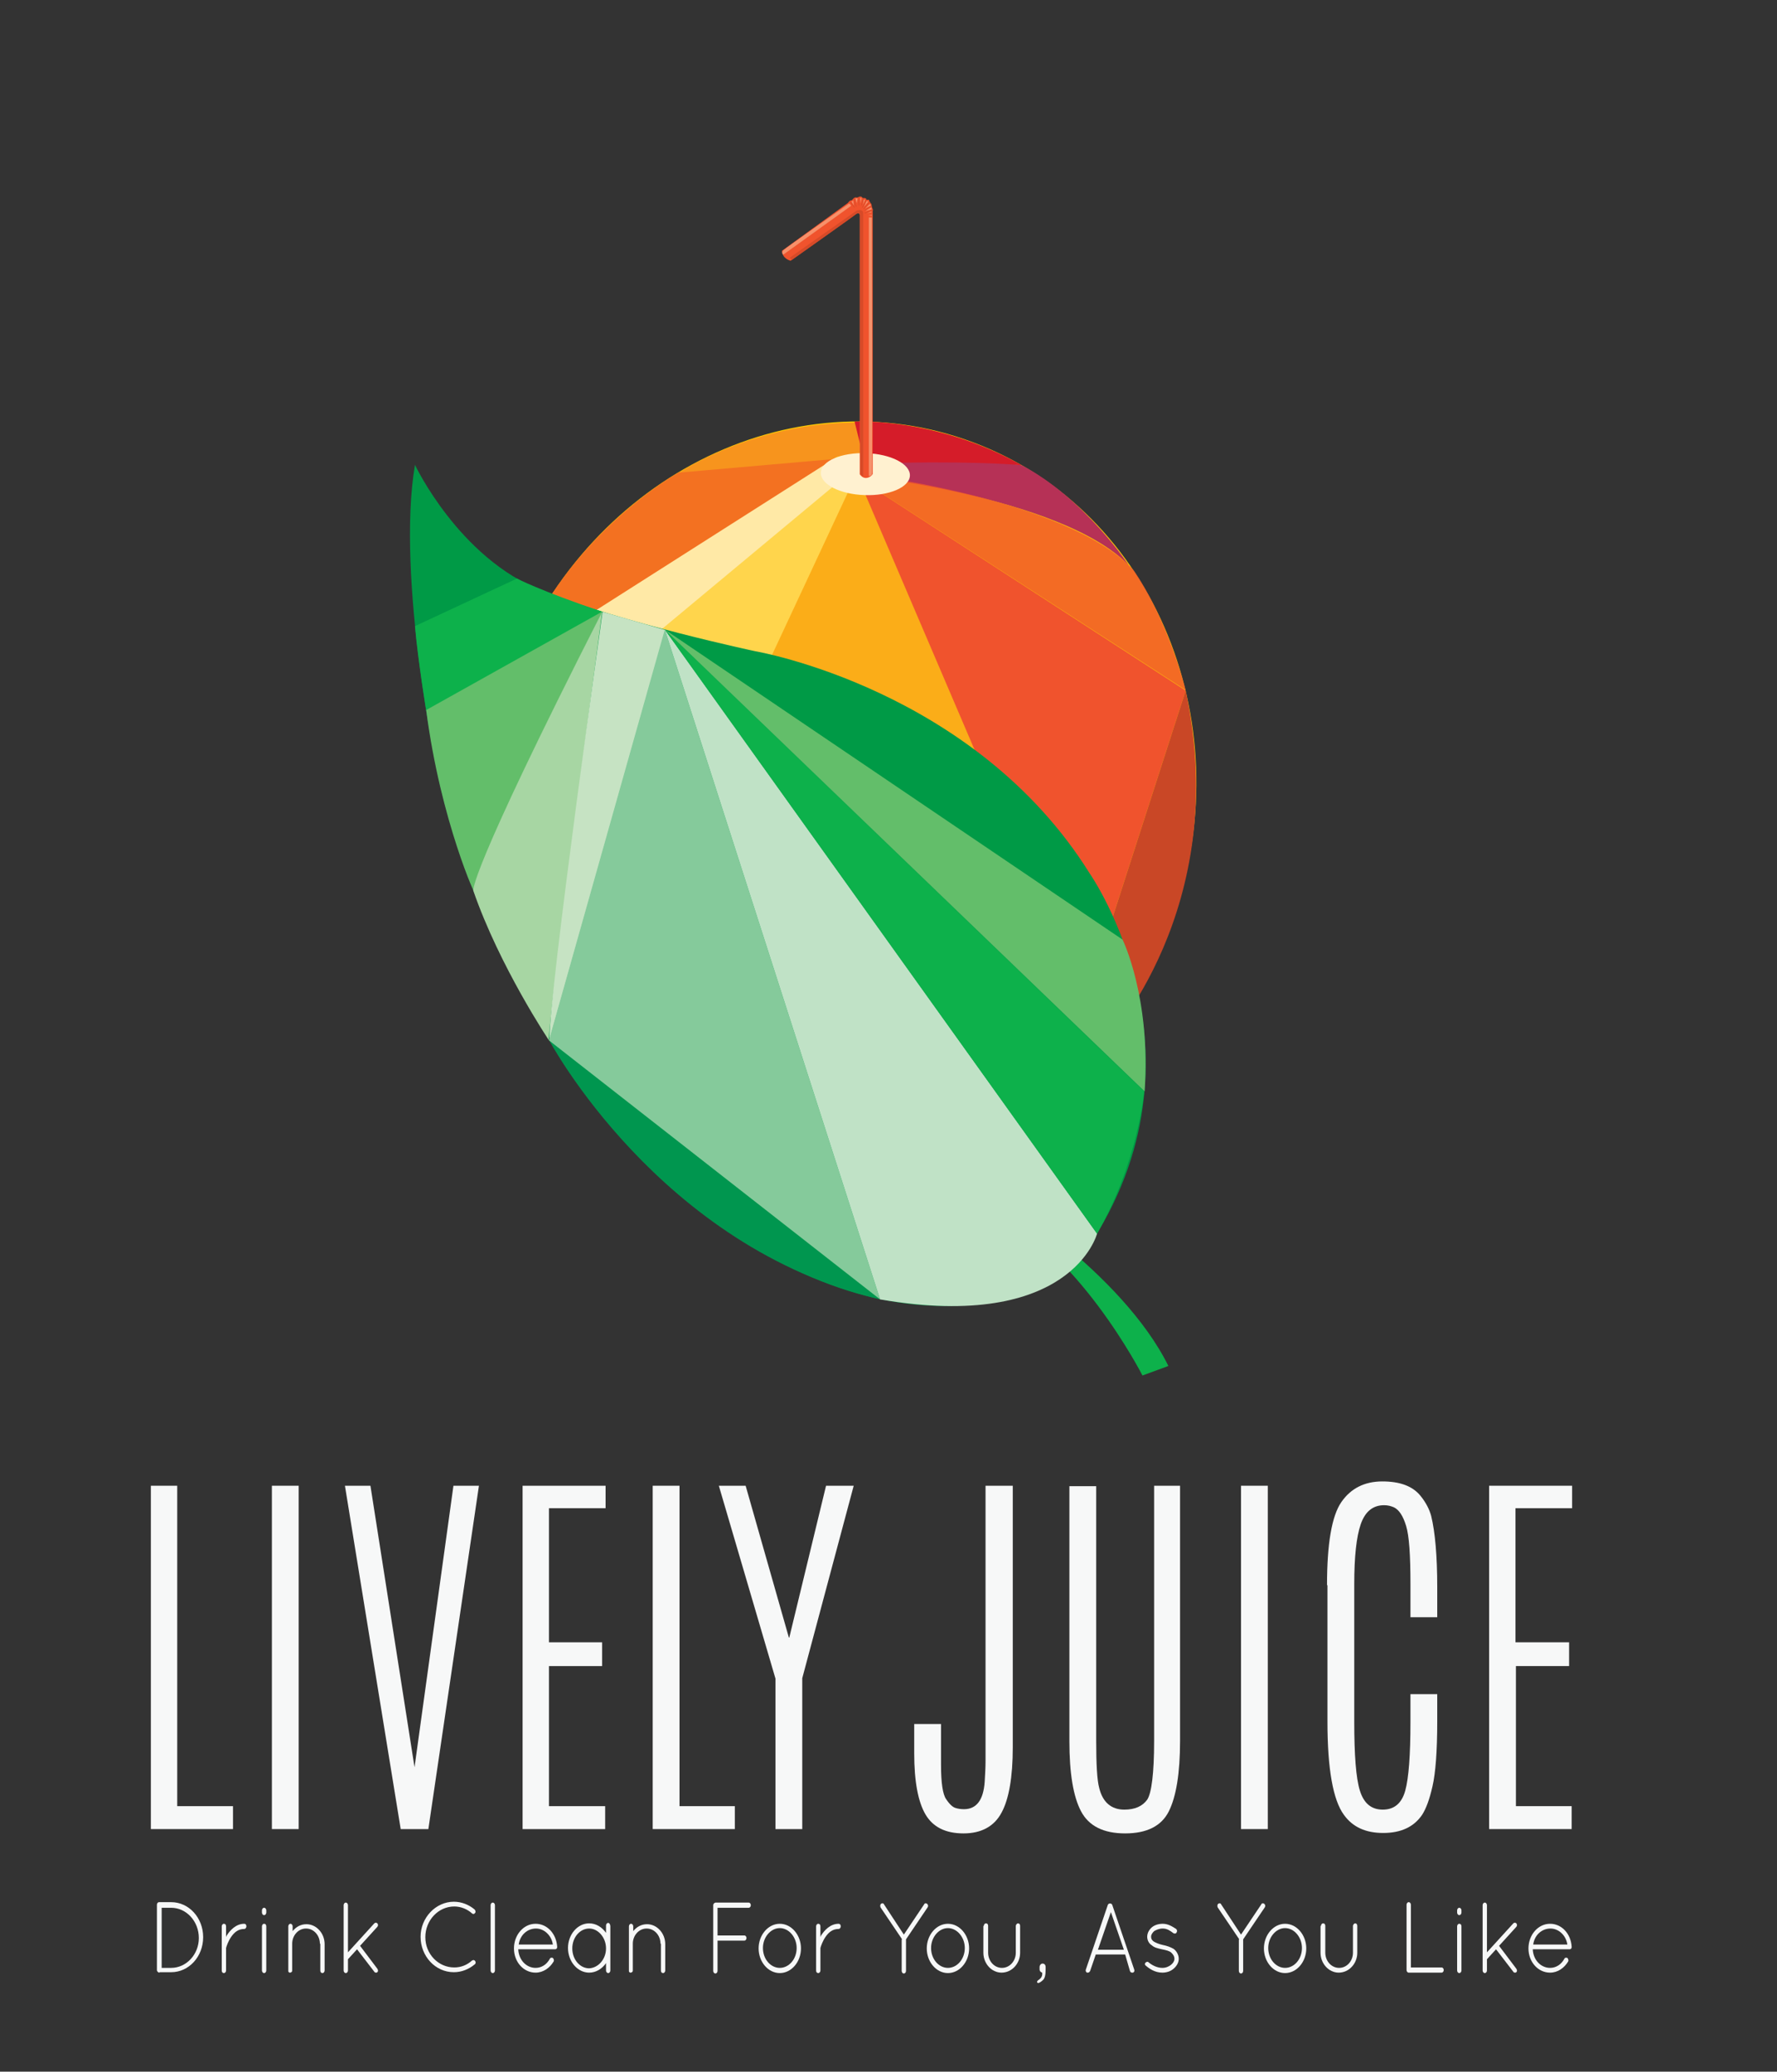 <?xml version="1.0" encoding="utf-8"?>
<!-- Generator: Adobe Illustrator 23.0.6, SVG Export Plug-In . SVG Version: 6.00 Build 0)  -->
<svg version="1.1" id="Layer_3" xmlns="http://www.w3.org/2000/svg" xmlns:xlink="http://www.w3.org/1999/xlink" x="0px" y="0px"
	 viewBox="0 0 411.1 479.1" style="enable-background:new 0 0 411.1 479.1;" xml:space="preserve">
<rect x="0" y="0" width="411.1" height="479.1" fill="#333333" stroke="none"/>
<style type="text/css">
	.st0{fill:#F7941D;}
	.st1{fill:#FFC63E;}
	.st2{fill:#F0532D;}
	.st3{fill:#FFCF01;}
	.st4{fill:#B63156;}
	.st5{opacity:0.8;fill:#F0532D;enable-background:new    ;}
	.st6{fill:#FBAD18;}
	.st7{fill:#F89C5B;}
	.st8{fill:#FFD54C;}
	.st9{fill:#FFE9A6;}
	.st10{fill:#F37121;}
	.st11{fill:#D51C29;}
	.st12{fill:#FFF1D0;}
	.st13{fill:#C94726;}
	.st14{fill:#F6916B;}
	.st15{fill:none;stroke:#D64A28;stroke-width:0.139;stroke-miterlimit:10;}
	.st16{fill:#D64A28;}
	.st17{fill:#FFE18B;}
	.st18{fill:#0DB14B;}
	.st19{fill:#009A46;}
	.st20{fill:#63BE6A;}
	.st21{fill:#A7D6A3;}
	.st22{fill:#00964F;}
	.st23{fill:#C6E3C3;}
	.st24{fill:#85CA9B;}
	.st25{fill:#C0E2C6;}
	.st26{fill:none;}
	.st27{enable-background:new    ;}
	.st28{fill:#F7F8F8;}
</style>
<g>
	<g>
		<path class="st0" d="M175.6,158l-7.8,16.8l30.9,98.4c0,0,17.5,0.5,52.3-41.3l-11.8-26.5L175.6,158z"/>
		<path class="st1" d="M140.6,156c0,0-19.4,37.4-19.8,73.5c0,0,15.4,30.5,39.1,38c0,0-2.8-98,1.5-96.9l6.3,4.3"/>
		<path class="st1" d="M119.6,152.6"/>
		<path class="st2" d="M119.6,152.6l21,3.4c0,0-19.9,41.1-19.8,73.5c0,0-9-16-8.7-45.1C112.1,184.4,113.8,161.7,119.6,152.6z"/>
		<path class="st3" d="M271.5,212.2c-16,46.4-63.5,72.1-106.1,57.4c-42.6-14.7-64.2-64.2-48.3-110.6c16-46.4,63.5-72.1,106.1-57.4
			C265.9,116.3,287.5,165.8,271.5,212.2z"/>
		<path class="st4" d="M195.3,109.5c0,0,50.1,4.9,65.9,21.3c0,0-10.1-15.4-24.8-23.2C236.4,107.6,211.7,103.8,195.3,109.5"/>
		<path class="st5" d="M196.4,109.2c0,0,50.3,5.7,65.8,22.6c0,0,7.4,10,12.1,27.8L196.4,109.2z"/>
		<polygon class="st2" points="196.4,109.2 274.3,159.7 251,232 		"/>
		<polyline class="st6" points="239.2,205.5 170.5,154.3 197.9,109 		"/>
		<path class="st7" d="M185,111.8"/>
		<polygon class="st8" points="187.2,115.4 134.3,152.2 167.7,174.8 200.4,104.8 		"/>
		<path class="st9" d="M193.8,106.6c0,0-0.7,0.2-2.1,0.6c-11,3.6-62.4,21.3-72.1,45.3l21,3.4l59.6-49.6"/>
		<path class="st10" d="M193.4,105.8c0,0-18.7-1.4-36.3,3.4c0,0-25.9,14.1-37.4,43.5L193.4,105.8"/>
		<path class="st0" d="M157.1,109.3c0,0,17.3-11.7,41.5-11.6l1,7.7c0,0-5.2-0.6-7.1,0.8c-1.9,1.4,0,0,0,0L157.1,109.3z"/>
		<path class="st11" d="M199.5,104.8l-1.8-7.3c0,0,18.9-1.1,38.7,10.1c0,0-8.1-0.9-27.8-0.6c-17.5,0.3,0,0,0,0l-8.2-2.2"/>
		<path class="st12" d="M210.5,110c-0.1,2.7-4.8,4.7-10.5,4.5s-10.2-2.5-10.1-5.2c0.1-2.7,4.8-4.7,10.5-4.5
			C206.1,105,210.6,107.3,210.5,110z"/>
		<path class="st13" d="M274.3,159.7L251,232c0,0-37.3,41.1-52.3,41.3c0,0,30.8,0,57-32.1C255.6,241.1,285.2,210.2,274.3,159.7z"/>
		<path class="st2" d="M198.9,109.7V49.8c0,0,0-0.9-1-0.2l-15,10.7c0,0-1.9-0.4-2-2.3l15.3-11.1c0,0,0.3-0.6,0.9-0.6
			c0,0,0.6-0.9,1.1-0.6l0.4-0.1c0,0,0.6-0.4,0.9,0.1c0,0,0.1,0.2,0.5,0.1c0,0,0.5,0,0.4,0.4h0.6c0,0,0.2,0.1,0.1,0.4
			c0,0,0.3,0,0.2,0.3c0,0,0.4,0.2,0.3,0.5l0.1,0.4l0.2,0.6v0.8v1.9v58.5C202,109.7,200.3,111.6,198.9,109.7z"/>
		<path class="st14" d="M196.9,47.6l-15.7,11.3c0,0-0.5-0.4,0-1c0.5-0.5,15.2-10.8,15.2-10.8S196.7,47.1,196.9,47.6z"/>
		<line class="st15" x1="196.6" y1="46.5" x2="197.7" y2="48"/>
		<path class="st15" d="M197.7,45.7c0,0-0.2,0.7,0.4,2.1"/>
		<path class="st15" d="M198.7,45.5c0,0-0.1,1.5,0,2"/>
		<line class="st15" x1="199.8" y1="45.8" x2="199.3" y2="47.5"/>
		<line class="st15" x1="200.5" y1="46.2" x2="199.5" y2="48"/>
		<line class="st15" x1="201.2" y1="46.7" x2="199.8" y2="48.3"/>
		<line class="st15" x1="201.7" y1="47.5" x2="200" y2="48.7"/>
		<path class="st15" d="M202,48.5c0,0-1.8,0.8-2,0.8"/>
		<path class="st16" d="M199.8,49.8c0.8-0.2,2.2-0.5,2.2-0.5"/>
		<polygon class="st14" points="197.4,46.4 197,46.6 197.5,47.5 		"/>
		<polygon class="st14" points="198.4,45.9 197.9,45.9 198.2,47 		"/>
		<polygon class="st14" points="199.3,45.8 199,45.8 199.1,47 		"/>
		<polygon class="st14" points="200.1,46.2 199.8,46.2 199.7,47.3 		"/>
		<polygon class="st14" points="200.9,46.6 200.5,46.5 199.9,47.8 		"/>
		<polygon class="st14" points="201.5,47.5 201.2,47.2 200.2,48.2 		"/>
		<polygon class="st14" points="201.7,48.4 201.5,48 200.2,48.8 		"/>
		<polygon class="st14" points="201.6,48.9 201.6,49.1 200.6,49.3 		"/>
		<polygon class="st14" points="201.7,49.7 200.8,49.8 201.7,49.9 		"/>
		<path class="st14" d="M201.7,50.3H201v59.8c0,0,0.4,0,0.7-0.3C201.9,109.6,201.7,50.3,201.7,50.3z"/>
		<path class="st16" d="M183.2,60.1l-0.5-0.5l15.5-10.9c0,0,1.5-0.5,1.5,0.6s0,2.3,0,2.3v58.6c0,0-0.3-0.1-0.7-0.6V49.7
			c0,0-0.2-1-1.2,0C196.7,50.6,183.2,60.1,183.2,60.1z"/>
	</g>
	<g>
		<path class="st17" d="M198.7,150.7"/>
		<path class="st18" d="M229.9,276c0,0,29.6,18.1,40.4,39.9l-6,2.2c0,0-15.4-30.2-36.1-38.4L229.9,276z"/>
		<path class="st19" d="M96,107.5c0,0,10.1,21.5,29.3,29.1s49.4,14,49.4,14s50.7,8.6,77.4,51.4c0,0,30.6,43.7-2.3,89.3
			c-5.7,7.9-20.9,10.5-30,10.7c-43,0.9-82.9-39.4-102.1-77.8c-7-14-13.3-30.2-16.5-45.4C101.2,178.9,91.6,133.5,96,107.5z"/>
		<path class="st18" d="M96,144.8l23.6-11c0,0,5.3,2.8,19.8,7.7l-40.8,22.8C98.6,164.2,96.7,152.9,96,144.8z"/>
		<path class="st20" d="M98.6,164.2l40.8-22.8c0,0-30.9,61.8-29.8,64.5C110.6,208.7,101.9,190,98.6,164.2z"/>
		<path class="st21" d="M109.5,206c0,0-1.7-2.6,29.8-64.5c0,0-13,98.1-12.3,99.1C127,240.6,115.6,223.6,109.5,206z"/>
		<path class="st22" d="M203.6,300.5c-51.1-12-76.6-60-76.6-60"/>
		<path class="st23" d="M139.4,141.5c0,0-12.4,88.1-12.3,99.1l26.8-94.9L139.4,141.5z"/>
		<polyline class="st24" points="153.8,145.6 203.6,300.5 127,240.6 		"/>
		<path class="st25" d="M153.8,145.6l100,139.7c0,0-5.9,22.8-50.2,15.2L153.8,145.6z"/>
		<path class="st18" d="M153.8,145.6l110.9,106.8c0,0-1.4,16.3-10.9,32.9L153.8,145.6z"/>
		<path class="st18" d="M155.1,146.8"/>
		<path class="st20" d="M153.8,145.6l105.9,71.7c0,0,6.6,13.4,5.1,35.1L153.8,145.6z"/>
		<path class="st20" d="M153.8,145.6"/>
	</g>
	<rect x="34.1" y="439.1" class="st26" width="326.8" height="40"/>
	<g class="st27">
		<path class="st28" d="M36.9,456.2L36.9,456.2c-0.3,0-0.6-0.3-0.6-0.6v-15.1c0-0.3,0.2-0.6,0.5-0.6h0.1h2.7c4.1,0,7.4,3.6,7.4,8.1
			s-3.3,8.1-7.4,8.1H36.9z M39.6,455.1c3.5,0,6.4-3.1,6.4-6.9c0-3.9-2.9-7-6.4-7h-2.2v13.9H39.6z"/>
		<path class="st28" d="M51.3,445.5c0-0.3,0.2-0.6,0.5-0.6c0.3,0,0.5,0.2,0.5,0.6v2.5c0-0.1,0.1-0.2,0.1-0.3
			c0.8-1.3,2.2-2.8,4.1-2.8c0.3,0,0.5,0.2,0.5,0.6c0,0.3-0.2,0.6-0.5,0.6c-1.4,0-2.3,0.8-3,1.8c-0.7,1-1.1,2.2-1.2,2.6
			c0,0.1,0,0.1,0,0.2v5c0,0.3-0.2,0.6-0.5,0.6c-0.3,0-0.5-0.2-0.5-0.6V445.5z"/>
		<path class="st28" d="M60.6,441.8c0-0.3,0.2-0.6,0.5-0.6c0.3,0,0.5,0.3,0.5,0.6v0.5c0,0.3-0.2,0.6-0.5,0.6c-0.3,0-0.5-0.3-0.5-0.6
			V441.8z M60.6,445.5c0-0.3,0.2-0.6,0.5-0.6c0.3,0,0.5,0.2,0.5,0.6v10.2c0,0.3-0.2,0.6-0.5,0.6c-0.3,0-0.5-0.3-0.5-0.6V445.5z"/>
		<path class="st28" d="M74,449.5c0-1.9-1.4-3.5-3.2-3.5c-1.8,0-3.2,1.6-3.2,3.5v6.1v0.1c0,0.1,0,0.2-0.1,0.3
			c-0.1,0.1-0.2,0.2-0.4,0.2h-0.1c-0.1,0-0.3-0.2-0.3-0.3c0,0,0,0,0-0.1c0,0,0,0,0,0v-0.1v-6.1v-0.2v-3.9c0-0.3,0.2-0.6,0.5-0.6
			c0.3,0,0.5,0.3,0.5,0.6v1.1c0.8-1,1.9-1.6,3.2-1.6c2.3,0,4.2,2.1,4.2,4.6v6.1c0,0.3-0.2,0.6-0.5,0.6c-0.3,0-0.5-0.2-0.5-0.6V449.5
			z"/>
		<path class="st28" d="M79.5,440.6c0-0.3,0.2-0.6,0.5-0.6c0.3,0,0.5,0.3,0.5,0.6v10.9l6.1-6.7c0.2-0.2,0.5-0.2,0.7,0
			c0.2,0.2,0.2,0.6,0,0.8l-4,4.4l4,5.3c0.2,0.3,0.2,0.6,0,0.8c-0.1,0.1-0.2,0.1-0.3,0.1c-0.1,0-0.3,0-0.4-0.2l-4-5.2l-2.1,2.3v2.6
			c0,0.3-0.2,0.6-0.5,0.6c-0.3,0-0.5-0.3-0.5-0.6V440.6z"/>
		<path class="st28" d="M105,439.8c1.8,0,3.5,0.7,4.8,1.8c0.2,0.2,0.3,0.6,0.1,0.8c-0.2,0.3-0.5,0.3-0.7,0.1c-1.1-1-2.6-1.6-4.1-1.6
			c-3.7,0-6.7,3.2-6.7,7.1c0,3.9,3,7,6.7,7c1.6,0,3-0.6,4.1-1.6c0.3-0.2,0.6-0.1,0.7,0.1c0.2,0.2,0.2,0.6-0.1,0.8
			c-1.3,1.1-3,1.8-4.8,1.8c-4.3,0-7.7-3.7-7.7-8.2C97.3,443.5,100.8,439.8,105,439.8z"/>
		<path class="st28" d="M113.5,440.6c0-0.3,0.2-0.6,0.5-0.6c0.3,0,0.5,0.3,0.5,0.6v15.1c0,0.3-0.2,0.6-0.5,0.6
			c-0.3,0-0.5-0.3-0.5-0.6V440.6z"/>
		<path class="st28" d="M118.9,450.6c0-3.1,2.2-5.7,5-5.7c2.7,0,4.8,2.3,5,5.3v0v0.1c0,0.3-0.2,0.5-0.5,0.5h-8.5
			c0.1,2.5,1.9,4.3,4,4.3c1.4,0,2.6-0.8,3.3-2.1c0.1-0.3,0.5-0.3,0.7-0.2c0.2,0.2,0.3,0.5,0.2,0.8c-0.9,1.5-2.4,2.6-4.2,2.6
			C121.1,456.2,118.9,453.7,118.9,450.6z M120,449.7h7.9c-0.3-2.1-2-3.7-3.9-3.7C122,446,120.3,447.5,120,449.7z"/>
		<path class="st28" d="M141.2,445.5v10.2c0,0.3-0.2,0.6-0.5,0.6s-0.5-0.3-0.5-0.6V454c-0.9,1.3-2.3,2.2-3.9,2.2
			c-2.7,0-4.9-2.6-4.9-5.7s2.2-5.7,4.9-5.7c1.6,0,3,0.9,3.9,2.2v-1.7c0-0.3,0.2-0.6,0.5-0.6S141.2,445.1,141.2,445.5z M140.2,450.6
			c0-2.5-1.8-4.6-3.9-4.6c-2.1,0-3.9,2-3.9,4.6s1.8,4.6,3.9,4.6C138.4,455.1,140.2,453.1,140.2,450.6z"/>
		<path class="st28" d="M152.8,449.5c0-1.9-1.4-3.5-3.2-3.5c-1.8,0-3.2,1.6-3.2,3.5v6.1v0.1c0,0.1,0,0.2-0.1,0.3
			c-0.1,0.1-0.2,0.2-0.4,0.2h-0.1c-0.1,0-0.3-0.2-0.3-0.3c0,0,0,0,0-0.1c0,0,0,0,0,0v-0.1v-6.1v-0.2v-3.9c0-0.3,0.2-0.6,0.5-0.6
			c0.3,0,0.5,0.3,0.5,0.6v1.1c0.8-1,1.9-1.6,3.2-1.6c2.3,0,4.2,2.1,4.2,4.6v6.1c0,0.3-0.2,0.6-0.5,0.6c-0.3,0-0.5-0.2-0.5-0.6V449.5
			z"/>
		<path class="st28" d="M165,440.6c0-0.3,0.2-0.5,0.5-0.6h0.1h7.6c0.3,0,0.5,0.3,0.5,0.6c0,0.3-0.2,0.6-0.5,0.6H166v6.4h6.2
			c0.3,0,0.5,0.3,0.5,0.6c0,0.3-0.2,0.6-0.5,0.6H166v7c0,0.3-0.2,0.6-0.5,0.6c-0.3,0-0.5-0.3-0.5-0.6V440.6z"/>
		<path class="st28" d="M180.4,444.9c2.7,0,4.9,2.6,4.9,5.7c0,3.1-2.2,5.7-4.9,5.7c-2.7,0-4.9-2.6-4.9-5.7
			C175.5,447.5,177.7,444.9,180.4,444.9z M180.4,455.1c2.1,0,3.9-2,3.9-4.6c0-2.5-1.8-4.6-3.9-4.6c-2.1,0-3.9,2.1-3.9,4.6
			C176.5,453.1,178.3,455.1,180.4,455.1z"/>
		<path class="st28" d="M188.8,445.5c0-0.3,0.2-0.6,0.5-0.6c0.3,0,0.5,0.2,0.5,0.6v2.5c0-0.1,0.1-0.2,0.1-0.3
			c0.8-1.3,2.2-2.8,4.1-2.8c0.3,0,0.5,0.2,0.5,0.6c0,0.3-0.2,0.6-0.5,0.6c-1.4,0-2.3,0.8-3,1.8c-0.7,1-1.1,2.2-1.2,2.6
			c0,0.1,0,0.1,0,0.2v5c0,0.3-0.2,0.6-0.5,0.6c-0.3,0-0.5-0.2-0.5-0.6V445.5z"/>
		<path class="st28" d="M208.7,448.5l-5-7.4c-0.1-0.3-0.1-0.6,0.1-0.8c0.2-0.2,0.6-0.2,0.7,0.1l4.6,7l4.7-7c0.1-0.3,0.5-0.3,0.7-0.1
			c0.2,0.2,0.3,0.5,0.1,0.8l-5,7.4v7.3c0,0.3-0.2,0.6-0.5,0.6c-0.3,0-0.5-0.3-0.5-0.6V448.5z"/>
		<path class="st28" d="M219.3,444.9c2.7,0,4.9,2.6,4.9,5.7c0,3.1-2.2,5.7-4.9,5.7c-2.7,0-4.9-2.6-4.9-5.7
			C214.4,447.5,216.6,444.9,219.3,444.9z M219.3,455.1c2.1,0,3.9-2,3.9-4.6c0-2.5-1.8-4.6-3.9-4.6c-2.1,0-3.9,2.1-3.9,4.6
			C215.4,453.1,217.2,455.1,219.3,455.1z"/>
		<path class="st28" d="M227.6,445.4c0-0.3,0.2-0.6,0.5-0.6s0.5,0.2,0.5,0.6v6.2c0,1.9,1.4,3.5,3.2,3.5c1.8,0,3.2-1.6,3.2-3.5v-6.2
			c0-0.3,0.3-0.6,0.5-0.6c0.3,0,0.5,0.2,0.5,0.6v6.2c0,2.5-1.9,4.6-4.3,4.6c-2.3,0-4.2-2.1-4.2-4.6V445.4z"/>
		<path class="st28" d="M240.1,458c0.8-0.5,1.1-1,1-1.8c-0.3-0.1-0.6-0.3-0.6-0.8v-0.5c0-0.4,0.3-0.8,0.7-0.8c0.4,0,0.7,0.3,0.7,0.8
			v0.6c0,1.3-0.2,2-0.6,2.4c-0.4,0.4-0.9,0.7-1.1,0.7c-0.1,0-0.3-0.1-0.3-0.3C240,458.2,240,458.1,240.1,458z"/>
		<path class="st28" d="M260.3,452h-6.8l-1.3,3.8c-0.1,0.2-0.3,0.4-0.5,0.4c0,0-0.1,0-0.2,0c-0.3-0.1-0.4-0.5-0.3-0.7l5.1-15
			c0.1-0.2,0.3-0.3,0.5-0.3c0.2,0,0.4,0.1,0.5,0.3l5.1,15c0.1,0.3,0,0.6-0.3,0.7c-0.1,0-0.1,0-0.2,0c-0.2,0-0.4-0.1-0.5-0.4
			L260.3,452z M254,450.9h6l-3-8.7L254,450.9z"/>
		<path class="st28" d="M265,453.9c0.2-0.2,0.5-0.3,0.7-0.1c0.7,0.6,1.9,1.3,3.2,1.3c0.8,0,1.5-0.3,2-0.7c0.5-0.4,0.8-0.9,0.8-1.4
			c0-0.5-0.2-0.9-0.7-1.4c-0.4-0.4-1.2-0.6-2.2-0.8l0,0c-0.9-0.2-1.8-0.4-2.3-0.9c-0.7-0.4-1.1-1.2-1.1-2c0-0.9,0.5-1.7,1.1-2.2
			c0.6-0.5,1.5-0.8,2.5-0.8c1.3,0,2.3,0.7,3.1,1.2c0.2,0.2,0.3,0.5,0.1,0.8c-0.1,0.3-0.5,0.3-0.7,0.2c-0.8-0.6-1.5-1.1-2.5-1.1
			c-0.8,0-1.5,0.3-2,0.6c-0.4,0.4-0.7,0.8-0.7,1.3s0.2,0.8,0.6,1.1c0.5,0.3,1.2,0.6,2.1,0.8h0c1,0.2,1.8,0.5,2.5,0.9
			c0.7,0.5,1.2,1.4,1.2,2.3c0,0.9-0.5,1.7-1.2,2.3c-0.7,0.6-1.6,0.9-2.6,0.9c-1.7,0-3-0.9-3.8-1.6
			C264.8,454.4,264.8,454.1,265,453.9z"/>
		<path class="st28" d="M286.7,448.5l-5-7.4c-0.1-0.3-0.1-0.6,0.1-0.8c0.2-0.2,0.6-0.2,0.7,0.1l4.6,7l4.7-7c0.1-0.3,0.5-0.3,0.7-0.1
			c0.2,0.2,0.3,0.5,0.1,0.8l-5,7.4v7.3c0,0.3-0.2,0.6-0.5,0.6c-0.3,0-0.5-0.3-0.5-0.6V448.5z"/>
		<path class="st28" d="M297.3,444.9c2.7,0,4.9,2.6,4.9,5.7c0,3.1-2.2,5.7-4.9,5.7c-2.7,0-4.9-2.6-4.9-5.7
			C292.4,447.5,294.6,444.9,297.3,444.9z M297.3,455.1c2.1,0,3.9-2,3.9-4.6c0-2.5-1.8-4.6-3.9-4.6c-2.1,0-3.9,2.1-3.9,4.6
			C293.4,453.1,295.2,455.1,297.3,455.1z"/>
		<path class="st28" d="M305.6,445.4c0-0.3,0.2-0.6,0.5-0.6s0.5,0.2,0.5,0.6v6.2c0,1.9,1.4,3.5,3.2,3.5c1.8,0,3.2-1.6,3.2-3.5v-6.2
			c0-0.3,0.3-0.6,0.5-0.6c0.3,0,0.5,0.2,0.5,0.6v6.2c0,2.5-1.9,4.6-4.3,4.6c-2.3,0-4.2-2.1-4.2-4.6V445.4z"/>
		<path class="st28" d="M325.9,456.2L325.9,456.2c-0.3,0-0.5-0.3-0.5-0.6v-15.1c0-0.3,0.2-0.6,0.5-0.6c0.3,0,0.5,0.3,0.5,0.6v14.5
			h7.1c0.3,0,0.5,0.3,0.5,0.6c0,0.3-0.2,0.6-0.5,0.6H325.9z"/>
		<path class="st28" d="M337.1,441.8c0-0.3,0.2-0.6,0.5-0.6c0.3,0,0.5,0.3,0.5,0.6v0.5c0,0.3-0.2,0.6-0.5,0.6
			c-0.3,0-0.5-0.3-0.5-0.6V441.8z M337.1,445.5c0-0.3,0.2-0.6,0.5-0.6c0.3,0,0.5,0.2,0.5,0.6v10.2c0,0.3-0.2,0.6-0.5,0.6
			c-0.3,0-0.5-0.3-0.5-0.6V445.5z"/>
		<path class="st28" d="M343,440.6c0-0.3,0.2-0.6,0.5-0.6c0.3,0,0.5,0.3,0.5,0.6v10.9l6.1-6.7c0.2-0.2,0.5-0.2,0.7,0
			c0.2,0.2,0.2,0.6,0,0.8l-4,4.4l4,5.3c0.2,0.3,0.2,0.6,0,0.8c-0.1,0.1-0.2,0.1-0.3,0.1c-0.1,0-0.3,0-0.4-0.2l-4-5.2l-2.1,2.3v2.6
			c0,0.3-0.2,0.6-0.5,0.6c-0.3,0-0.5-0.3-0.5-0.6V440.6z"/>
		<path class="st28" d="M353.6,450.6c0-3.1,2.2-5.7,5-5.7c2.7,0,4.8,2.3,5,5.3v0v0.1c0,0.3-0.2,0.5-0.5,0.5h-8.5
			c0.1,2.5,1.9,4.3,4,4.3c1.4,0,2.6-0.8,3.3-2.1c0.1-0.3,0.5-0.3,0.7-0.2c0.2,0.2,0.3,0.5,0.2,0.8c-0.9,1.5-2.4,2.6-4.2,2.6
			C355.8,456.2,353.6,453.7,353.6,450.6z M354.7,449.7h7.9c-0.3-2.1-2-3.7-3.9-3.7C356.7,446,355,447.5,354.7,449.7z"/>
	</g>
	<g class="st27">
		<path class="st28" d="M34.9,343.6H41v74.1h12.9v5.3H34.9V343.6z"/>
	</g>
	<g class="st27">
		<path class="st28" d="M62.9,343.6h6.2V423h-6.2V343.6z"/>
	</g>
	<g class="st27">
		<path class="st28" d="M104.9,343.6h5.9L99.1,423h-6.4l-12.9-79.4h5.9l10.2,65.1h0L104.9,343.6z"/>
	</g>
	<g class="st27">
		<path class="st28" d="M120.9,343.6h19.2v5.2h-13.1v31h12.3v5.5h-12.3v32.4H140v5.3h-19.1V343.6z"/>
	</g>
	<g class="st27">
		<path class="st28" d="M151,343.6h6.2v74.1H170v5.3H151V343.6z"/>
	</g>
	<g class="st27">
		<path class="st28" d="M191.1,343.6h6.4l-11.9,44.5V423h-6.2v-34.8l-13.1-44.6h6.2l10,35.1h0.1L191.1,343.6z"/>
	</g>
	<g class="st27">
		<path class="st28" d="M228.1,343.6h6.2v60.5c0,6.9-0.9,12-2.6,15.1c-1.7,3.2-4.7,4.8-8.8,4.8c-4.2,0-7.1-1.5-8.8-4.4
			c-1.7-2.9-2.6-7.6-2.6-14.1v-6.8h6.2v9.4c0,4.2,0.4,6.9,1.2,8c0.8,1.2,1.5,1.8,2.1,2s1.3,0.3,2,0.3c2.9,0,4.5-2.1,4.8-6.3
			c0.1-1.7,0.2-3.3,0.2-4.8V343.6z"/>
	</g>
	<g class="st27">
		<path class="st28" d="M266.8,343.6h6.2v59c0,7.5-0.9,12.9-2.6,16.3c-1.7,3.4-5.1,5.1-10.1,5.1s-8.4-1.7-10.2-5.1
			c-1.8-3.4-2.7-8.8-2.7-16.2v-59h6.2v58.8c0,5.5,0.2,9.2,0.7,11c0.8,3.3,2.8,5,5.8,5c2.5,0,4.2-0.8,5.3-2.3c1-1.5,1.6-6.1,1.6-13.6
			V343.6z"/>
	</g>
	<g class="st27">
		<path class="st28" d="M287.1,343.6h6.2V423h-6.2V343.6z"/>
	</g>
	<g class="st27">
		<path class="st28" d="M307,366.6c0-9.6,1.1-16,3.3-19.2c2.2-3.2,5.4-4.8,9.5-4.8c4.1,0,7,1.1,8.8,3.3c1.3,1.6,2.1,3.2,2.5,4.7
			c0.9,3.7,1.4,9.2,1.4,16.5v6.9h-6.2v-7.7c0-6.7-0.3-11.1-1-13.4c-0.7-2.3-1.6-3.7-2.8-4.3c-0.7-0.3-1.4-0.5-2.3-0.5
			c-2.6,0-4.4,1.5-5.4,4.4c-1,2.9-1.5,7.5-1.5,13.8v31.9c0,7.7,0.4,13,1.3,15.9c0.9,2.9,2.6,4.4,5.3,4.4s4.4-1.5,5.2-4.4
			c0.8-2.9,1.2-8.2,1.2-15.9v-6.4h6.2v6.3c0,6.9-0.4,12-1.1,15c-0.7,3.1-1.5,5.2-2.4,6.6c-1.9,2.8-4.9,4.2-9,4.2
			c-4.1,0-7.1-1.4-9.1-4.2c-2.5-3.4-3.8-10.6-3.8-21.5V366.6z"/>
	</g>
	<g class="st27">
		<path class="st28" d="M344.5,343.6h19.2v5.2h-13.1v31H363v5.5h-12.3v32.4h12.9v5.3h-19.1V343.6z"/>
	</g>
</g>
</svg>
